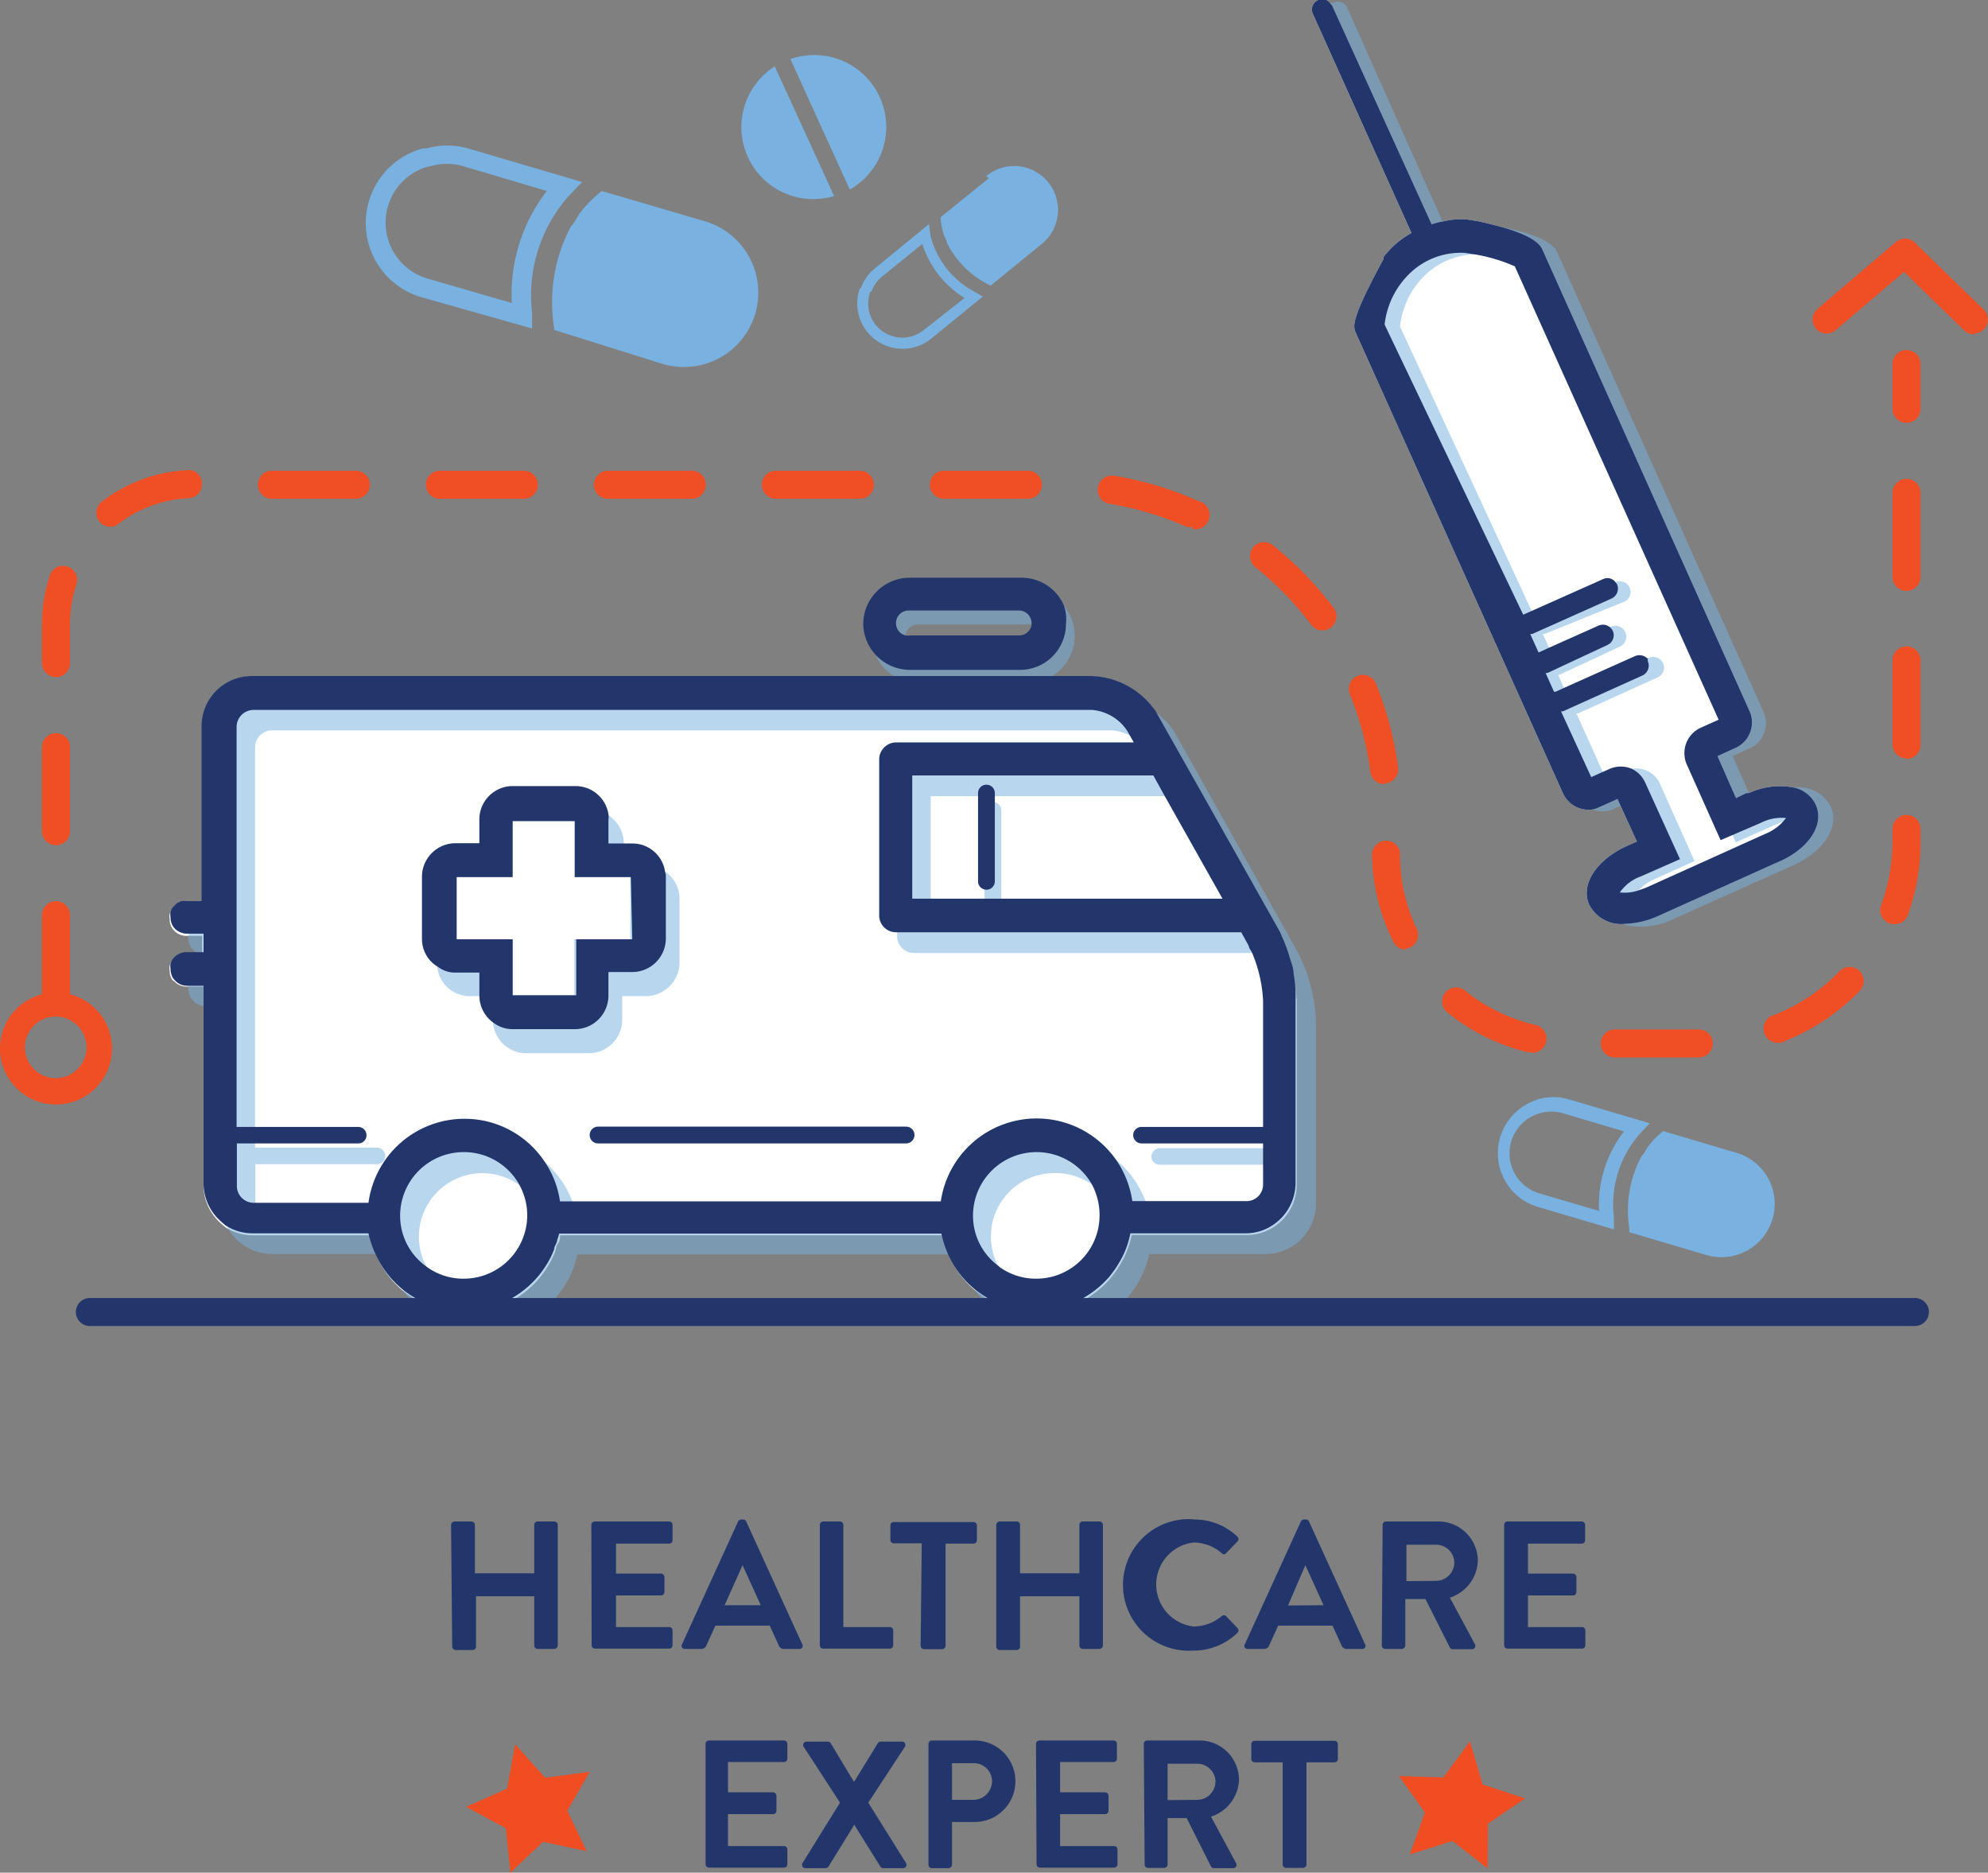 <svg xmlns="http://www.w3.org/2000/svg" viewBox="0 0 71 66.87"><rect x="0" y="0" width="71" height="66.87" fill="#808080" stroke="none"/><defs><style>.cls-1{fill:#fff;}.cls-2{opacity:0.52;}.cls-3{fill:#79b1e0;}.cls-4{fill:#22366b;}.cls-5{fill:#f04e24;}.cls-6{fill:#f04d23;}</style></defs><title>healthcare-expert</title><g id="Layer_2" data-name="Layer 2"><g id="final_icons_bios"><path class="cls-1" d="M46.31,35.73v6.57a1.79,1.79,0,0,1-1.79,1.8h-4.1a3.59,3.59,0,0,1-.12.42,3.06,3.06,0,0,1-.17.41h0a4,4,0,0,1-.48.73,3.56,3.56,0,0,1-.9.74,3.22,3.22,0,0,1-.81.34,3.51,3.51,0,0,1-.55.1l-.37,0-.37,0a3.2,3.2,0,0,1-.54-.1,3.14,3.14,0,0,1-.82-.34,3.88,3.88,0,0,1-.47-.33l0,0a3.35,3.35,0,0,1-.92-1.22h0a3.94,3.94,0,0,1-.24-.74H20c0,.1,0,.2-.07.29s-.07.19-.1.28a2.76,2.76,0,0,1-.26.53,3.45,3.45,0,0,1-1.24,1.21,3.14,3.14,0,0,1-.82.34,3.2,3.2,0,0,1-.54.1l-.37,0-.37,0a3.51,3.51,0,0,1-1.84-.77,3.46,3.46,0,0,1-.94-1.24,3.37,3.37,0,0,1-.25-.74H9.06a1.8,1.8,0,0,1-1-.28l0,0a3,3,0,0,1-.26-.23,1.8,1.8,0,0,1-.53-1.27V35.23H6.66a.6.6,0,0,1-.42-.17L6.16,35a.57.57,0,0,1-.1-.33.45.45,0,0,1,0-.19.73.73,0,0,1,.07-.15.61.61,0,0,1,.5-.26h.59v-.65H6.66a.61.61,0,0,1-.5-.26.57.57,0,0,1-.1-.33.45.45,0,0,1,0-.19.73.73,0,0,1,.07-.15l.16-.16.15-.07a.45.45,0,0,1,.19,0h.59V25.94a1.79,1.79,0,0,1,1.8-1.79H39a2.88,2.88,0,0,1,2.12,1.08,1,1,0,0,1,.16.24h0l0,0h0l1.56,2.76,2.76,4.92a2.29,2.29,0,0,1,.13.26,5.05,5.05,0,0,1,.27.73c.06.2.1.4.14.58A4.65,4.65,0,0,1,46.31,35.73Z"/><g class="cls-2"><path class="cls-3" d="M38,21.63a1.65,1.65,0,0,0-1.22-.54H32.79a1.66,1.66,0,0,0-1.65,1.65,1.5,1.5,0,0,0,.11.58,1.54,1.54,0,0,0,.67.81,1.61,1.61,0,0,0,.87.25h3.94a1.67,1.67,0,0,0,1.65-1.65A1.67,1.67,0,0,0,38,21.63Zm-.76,1.11a.46.46,0,0,1-.45.45H32.79a.46.46,0,0,1-.45-.45.26.26,0,0,1,0-.08.45.45,0,0,1,.44-.36h3.94a.3.3,0,0,1,.13,0A.44.44,0,0,1,37.19,22.75Z"/></g><g class="cls-2"><path class="cls-3" d="M35.16,32.09V28.94a.3.3,0,1,1,.6,0v3.15a.3.3,0,1,1-.6,0Z"/></g><g class="cls-2"><path class="cls-3" d="M46.31,33.93,42,26.24a2.48,2.48,0,0,0-.66-.75l0,0h0a2.84,2.84,0,0,0-1.62-.59h-30a1.81,1.81,0,0,0-1.81,1.8v6.25H7.31a.58.58,0,0,0-.58.45.73.73,0,0,0,0,.14A.58.58,0,0,0,7,34a.54.54,0,0,0,.3.08h.59v.65H7.31a.59.59,0,0,0-.58.46h0s0,.08,0,.12a.61.61,0,0,0,.54.61h.65V43a1.83,1.83,0,0,0,.18.78h0a1.82,1.82,0,0,0,1.63,1h4.1a3.36,3.36,0,0,0,.53,1.24,3.29,3.29,0,0,0,.72.77h1.12l.37,0,.37,0h2.43a3.43,3.43,0,0,0,1.25-2H34.27a3.26,3.26,0,0,0,.52,1.22l0,0a3.1,3.1,0,0,0,.72.77h1.11l.37,0,.37,0h2.43a3.43,3.43,0,0,0,1.25-2h4.11A1.81,1.81,0,0,0,47,43V36.46A6,6,0,0,0,46.31,33.93Zm-4.47-5.5,2.48,4.4H33.24v-4.4ZM15.23,45.23h0a2.31,2.31,0,0,1-.27-1.08,2.27,2.27,0,0,1,3.61-1.82,2.23,2.23,0,0,1,.93,1.82,2.28,2.28,0,0,1-4.26,1.09Zm19-1.59H20.64a3.26,3.26,0,0,0-.2-.74,3.46,3.46,0,0,0-1-1.42h0a3.51,3.51,0,0,0-2.22-.79,3.46,3.46,0,0,0-3.42,3H9.72a.61.61,0,0,1-.6-.6V41.57h4.35a.29.29,0,0,0,.29-.29.3.3,0,0,0-.29-.3H9.11V26.67a.61.61,0,0,1,.6-.59h30a1.66,1.66,0,0,1,1.26.75l.24.41H32.64a.61.61,0,0,0-.6.59v5.61a.6.6,0,0,0,.6.59H45l.27.49a4.79,4.79,0,0,1,.51,1.94V41H41.43a.31.31,0,0,0-.31.3.3.3,0,0,0,.31.29h4.34V43a.6.6,0,0,1-.59.6H41.1a3.26,3.26,0,0,0-.2-.74,3.56,3.56,0,0,0-1-1.41,3.46,3.46,0,0,0-5.65,2.14Zm1.43,1.59h0a2.31,2.31,0,0,1-.27-1.08,2.26,2.26,0,0,1,2.26-2.26A2.22,2.22,0,0,1,39,42.3h0a2.26,2.26,0,1,1-3.32,2.92Z"/></g><path class="cls-4" d="M46.2,34.77c0-.19-.08-.39-.14-.58a5.05,5.05,0,0,0-.27-.73,2.26,2.26,0,0,0-.12-.26l-2.77-4.92L41.33,25.5h0l0,0h0a1,1,0,0,0-.16-.24A2.88,2.88,0,0,0,39,24.14h-30a1.79,1.79,0,0,0-1.8,1.79v6.25H6.66a.61.61,0,0,0-.19,0l-.15.07-.16.16a.73.73,0,0,0-.07.15.61.61,0,0,0,0,.19.64.64,0,0,0,.09.33.61.61,0,0,0,.5.26h.59V34H6.66a.61.61,0,0,0-.5.26.73.73,0,0,0-.07.15.55.55,0,0,0,0,.18.68.68,0,0,0,.09.34l.08.09a.57.57,0,0,0,.42.18h.59v7.06a1.8,1.8,0,0,0,.53,1.27,3,3,0,0,0,.26.23l0,0h0a1.78,1.78,0,0,0,1,.28h4.1a3.37,3.37,0,0,0,.25.74,3.46,3.46,0,0,0,.94,1.24,3.51,3.51,0,0,0,1.84.77l.37,0,.37,0a3.2,3.2,0,0,0,.54-.1,3.14,3.14,0,0,0,.82-.34,3.45,3.45,0,0,0,1.24-1.21,2.76,2.76,0,0,0,.26-.53c0-.09.08-.19.1-.28s.06-.19.08-.28H33.62a3.94,3.94,0,0,0,.24.74h0a3.35,3.35,0,0,0,.92,1.22l0,0a3.88,3.88,0,0,0,.47.33,3.14,3.14,0,0,0,.82.34,3.2,3.2,0,0,0,.54.1l.37,0,.37,0a3.51,3.51,0,0,0,.55-.1,3.22,3.22,0,0,0,.81-.34,3.56,3.56,0,0,0,.9-.74,4,4,0,0,0,.48-.73h0a3.06,3.06,0,0,0,.17-.41,3.11,3.11,0,0,0,.11-.42h4.11a1.72,1.72,0,0,0,1-.31,1.81,1.81,0,0,0,.79-1.5V35.73A4.65,4.65,0,0,0,46.2,34.77ZM41.6,28.43l2.06,3.66H32.58v-4.4h8.61ZM15.22,45.22a2.22,2.22,0,0,1-.93-1.82,2.27,2.27,0,0,1,2.27-2.26,2.26,2.26,0,0,1,2.27,2.26,2.27,2.27,0,0,1-2.27,2.26,2.22,2.22,0,0,1-1.33-.43Zm20.46,0a2.22,2.22,0,0,1-.93-1.82A2.27,2.27,0,0,1,39,42.3h0a2.31,2.31,0,0,1,.27,1.08A2.26,2.26,0,0,1,37,45.66a2.22,2.22,0,0,1-1.32-.43Zm4.23-3.73a3.46,3.46,0,0,0-6.31,1.41H20a3.36,3.36,0,0,0-.55-1.42h0a3.43,3.43,0,0,0-2.87-1.53,3.46,3.46,0,0,0-3.42,3H9.06a.6.6,0,0,1-.6-.6V40.83H12.8a.29.29,0,0,0,.29-.29.3.3,0,0,0-.29-.3H8.45V25.94a.61.61,0,0,1,.6-.59H39a1.67,1.67,0,0,1,1.26.75l.13.23.1.18H32a.61.61,0,0,0-.6.59V32.7a.6.6,0,0,0,.6.59H44.33l.27.49c0,.08.08.15.12.25a5,5,0,0,1,.39,1.7v4.51H40.77a.3.3,0,0,0-.3.3.3.3,0,0,0,.3.29h4.34v1.46a.59.59,0,0,1-.59.6H40.44A3.49,3.49,0,0,0,39.91,41.49Z"/><path class="cls-4" d="M32.66,40.53a.3.3,0,0,1-.3.3h-11a.3.3,0,0,1,0-.6h11a.3.3,0,0,1,.3.3Z"/><path class="cls-4" d="M38,21.63a1.64,1.64,0,0,0-1.53-1H32.48a1.66,1.66,0,0,0-1.65,1.65,1.67,1.67,0,0,0,1.65,1.64h3.94a1.64,1.64,0,0,0,1.65-1.64A1.48,1.48,0,0,0,38,21.63ZM32,22.25a.45.45,0,0,1,.45-.45h3.94a.45.45,0,0,1,.45.45.26.26,0,0,1,0,.08.45.45,0,0,1-.44.36H32.48a.3.3,0,0,1-.13,0A.44.44,0,0,1,32,22.25Z"/><g class="cls-2"><path class="cls-3" d="M23.75,31.12a1.11,1.11,0,0,0-.63-.19h-.84V30.1a1.2,1.2,0,0,0-.57-1,1.1,1.1,0,0,0-.63-.18H18.86a1.2,1.2,0,0,0-1.21,1.2v.84h-.83a1.2,1.2,0,0,0-1.2,1.19v2.24a.4.4,0,0,0,0,.18,1.17,1.17,0,0,0,1.17,1h.83v.84a.5.5,0,0,0,0,.2,1.19,1.19,0,0,0,1.18,1h2.22a1.19,1.19,0,0,0,1.2-1.2v-.84h.84a1.21,1.21,0,0,0,1.21-1.21V32.12A1.18,1.18,0,0,0,23.75,31.12Zm-7.46,2.42V31.32h2v-2h2.22v2h2v2.22h-2v2H18.31v-2Z"/></g><path class="cls-4" d="M23.75,31.12a1.17,1.17,0,0,0-1.17-1h-.85v-.85a.67.67,0,0,0,0-.2,1.19,1.19,0,0,0-1.18-1H18.31a1.19,1.19,0,0,0-1.19,1.19v.85h-.84a1.2,1.2,0,0,0-1.21,1.2v2.22a1.15,1.15,0,0,0,.58,1,1,1,0,0,0,.63.2h.84v.83a1.2,1.2,0,0,0,.56,1,1.13,1.13,0,0,0,.63.19h2.22a1.2,1.2,0,0,0,1.2-1.21v-.83h.85a1.2,1.2,0,0,0,1.2-1.2V31.32A.48.48,0,0,0,23.75,31.12Zm-1.17,2.42h-2v2H18.31v-2h-2V31.32h2v-2h2.22v2h2Z"/><path class="cls-4" d="M34.93,31.47V28.32a.3.3,0,1,1,.6,0v3.15a.3.3,0,1,1-.6,0Z"/><path class="cls-4" d="M34.93,31.47"/><path class="cls-5" d="M70.5,11.94a.5.5,0,0,1-.35-.14L68,9.71l-2.44,2.08a.5.5,0,0,1-.65-.76l2.79-2.38a.5.5,0,0,1,.67,0l2.47,2.4a.5.5,0,0,1-.35.86Z"/><path class="cls-5" d="M60.67,37.76h-3a.5.5,0,0,1,0-1h3a.5.5,0,0,1,0,1Zm-6-.19h-.12a7.24,7.24,0,0,1-2.86-1.42.5.5,0,1,1,.63-.78,6.25,6.25,0,0,0,2.47,1.22.5.5,0,0,1-.12,1Zm8.92-.34a.5.5,0,0,1-.19-1,6.65,6.65,0,0,0,2.3-1.55.5.5,0,0,1,.72.7,7.66,7.66,0,0,1-2.64,1.78A.5.5,0,0,1,63.6,37.23ZM2,36.18a.5.5,0,0,1-.5-.5v-3a.5.5,0,0,1,1,0v3A.5.5,0,0,1,2,36.18Zm48.21-2.27a.5.5,0,0,1-.45-.29A7.17,7.17,0,0,1,49,30.53a.51.51,0,0,1,.5-.51.49.49,0,0,1,.5.49v0a6.15,6.15,0,0,0,.6,2.66.5.5,0,0,1-.45.71ZM67.65,33a.5.5,0,0,1-.47-.67,6.67,6.67,0,0,0,.41-2.31V29.6a.5.5,0,0,1,1,0v.47a7.68,7.68,0,0,1-.47,2.65A.5.5,0,0,1,67.65,33ZM2,30.18a.5.5,0,0,1-.5-.5v-3a.5.5,0,0,1,1,0v3A.5.5,0,0,1,2,30.18ZM49.44,28a.5.5,0,0,1-.5-.44,11.17,11.17,0,0,0-.73-2.77.5.5,0,1,1,.93-.38,12.17,12.17,0,0,1,.79,3,.5.5,0,0,1-.43.56Zm18.65-.92a.5.5,0,0,1-.5-.5v-3a.5.5,0,0,1,1,0v3A.5.5,0,0,1,68.09,27.1ZM2,24.18a.5.5,0,0,1-.5-.5v-1.4a5.48,5.48,0,0,1,.28-1.73.49.49,0,0,1,.63-.32.5.5,0,0,1,.32.63,4.5,4.5,0,0,0-.23,1.41v1.4A.5.5,0,0,1,2,24.18Zm45.23-1.67a.5.5,0,0,1-.4-.2,11.34,11.34,0,0,0-2-2.06.5.5,0,0,1,.63-.78,12.31,12.31,0,0,1,2.17,2.24.5.5,0,0,1-.4.8ZM68.09,21.1a.5.5,0,0,1-.5-.5v-3a.5.5,0,0,1,1,0v3A.5.5,0,0,1,68.09,21.1ZM3.94,18.81a.5.5,0,0,1-.3-.9,5.45,5.45,0,0,1,3.05-1.12.47.47,0,0,1,.52.48.5.5,0,0,1-.47.52,4.46,4.46,0,0,0-2.5.91A.49.49,0,0,1,3.94,18.81Zm38.63,0a.5.5,0,0,1-.2,0,11.2,11.2,0,0,0-2.74-.82.5.5,0,1,1,.16-1,12.19,12.19,0,0,1,3,.9.5.5,0,0,1-.2,1Zm-5.86-1h-3a.5.5,0,0,1,0-1h3a.5.5,0,0,1,0,1Zm-6,0h-3a.5.5,0,0,1,0-1h3a.5.5,0,1,1,0,1Zm-6,0h-3a.5.5,0,0,1,0-1h3a.5.5,0,1,1,0,1Zm-6,0h-3a.5.5,0,0,1,0-1h3a.5.5,0,1,1,0,1Zm-6,0h-3a.5.5,0,0,1,0-1h3a.5.5,0,0,1,0,1ZM68.09,15.1a.5.5,0,0,1-.5-.5V13a.5.5,0,0,1,1,0V14.6A.5.5,0,0,1,68.09,15.1Z"/><path class="cls-1" d="M64.85,28.74a1.11,1.11,0,0,0-.75-.61,2.6,2.6,0,0,0-1.64.19l-.09,0L62,28.5,61.34,27l.68-.31a1,1,0,0,0,.48-1.26L55.08,8.9c-.25-.54-1.59-.84-2.28-1h0l-.38-.06a2.61,2.61,0,0,0-.85.06,2.79,2.79,0,0,0-.44.11L47.59.23a.15.15,0,0,0-.06-.08A.35.35,0,0,0,47.08,0a.37.37,0,0,0-.19.5l3.52,7.82a3.17,3.17,0,0,0-1,.86l0,.07c-1.17,2.16-1.08,2.38-1,2.61l7.42,16.49a1,1,0,0,0,1,.56h0a.73.73,0,0,0,.25-.07l.69-.31.11.25.58,1.27-.34.15c-1.11.5-1.69,1.4-1.36,2.11a1.28,1.28,0,0,0,1.28.68,3.17,3.17,0,0,0,1.2-.29l4.22-1.9C64.59,30.34,65.17,29.45,64.85,28.74Z"/><g class="cls-2"><path class="cls-3" d="M65.38,28.8a1.28,1.28,0,0,0-1.28-.68,3.17,3.17,0,0,0-1.2.29l-.33.15-.11-.25L61.88,27l.68-.31A1,1,0,0,0,63,25.46L55.61,9c-.32-.73-2.65-1-2.68-1h-.15a3.31,3.31,0,0,0-1.14.18l-.08-.18L48.12.29a.36.36,0,0,0-.5-.19l-.08,0a.37.37,0,0,0-.11.45l3.52,7.82a3.13,3.13,0,0,0-1,.86l0,.07c-1.16,2.16-1.08,2.38-1,2.61l7.42,16.5a.94.94,0,0,0,.47.48h0a1,1,0,0,0,.78,0l.26-.12.42-.19L59,30.17l-.33.14c-1.11.5-1.69,1.4-1.36,2.11a1.14,1.14,0,0,0,.75.61,2.61,2.61,0,0,0,1.74-.23L64,30.92C65.13,30.42,65.71,29.53,65.38,28.8Zm-7.11-1.36a.68.68,0,0,0-.24.07l-.68.3-.11-.25-.94-2.09h.07l2.83-1.28a.38.38,0,0,0,.2-.5.39.39,0,0,0-.51-.2l-.08,0L56,24.76l-.06,0-.12-.27-.17-.4h.06l2.14-1a.39.39,0,0,0,.2-.51.38.38,0,0,0-.51-.2l-.08,0-2.06.92,0,0-.12-.27-.18-.39.06,0L58,21.49a.38.38,0,0,0,.2-.51.39.39,0,0,0-.51-.19l-.08,0-2.75,1.24-.06,0-.12-.26L50,11.66a3,3,0,0,1,.86-1.8,2.68,2.68,0,0,1,1.85-.78h.14a6.48,6.48,0,0,1,1.79.48l7.28,16.2-.68.3a1,1,0,0,0-.48,1.26l1.12,2.51.11.25,1.39-.62.25-.1a1.54,1.54,0,0,1,.66-.08,1.7,1.7,0,0,1-.74.58l-4.22,1.89a1.63,1.63,0,0,1-.92.18,1.24,1.24,0,0,1,.11-.14,1.85,1.85,0,0,1,.62-.42l1.38-.62L59.29,28a.93.93,0,0,0-1-.55Z"/></g><path class="cls-3" d="M53.2,10.88"/><path class="cls-4" d="M64.85,28.74a1.11,1.11,0,0,0-.75-.61,2.6,2.6,0,0,0-1.64.19l-.09,0L62,28.5,61.34,27l.68-.31a1,1,0,0,0,.48-1.26L55.08,8.9c-.25-.54-1.59-.84-2.28-1h0l-.38-.06a2.61,2.61,0,0,0-.85.06,2.79,2.79,0,0,0-.44.11L47.59.23a.15.15,0,0,0-.06-.08A.35.35,0,0,0,47.08,0a.37.37,0,0,0-.19.5l3.52,7.82a3.17,3.17,0,0,0-1,.86l0,.07c-1.17,2.16-1.08,2.38-1,2.61l7.42,16.49a1,1,0,0,0,1,.56h0a.73.73,0,0,0,.25-.07l.69-.31.11.25.58,1.27-.34.15c-1.11.5-1.69,1.4-1.36,2.11a1.28,1.28,0,0,0,1.28.68,3.17,3.17,0,0,0,1.2-.29l4.22-1.9C64.59,30.34,65.17,29.45,64.85,28.74Zm-7,3.13a1.52,1.52,0,0,1,.74-.57L60,30.68l-1.25-2.75a1,1,0,0,0-.48-.48h0a1,1,0,0,0-.77,0l-.25.11-.42.19L55.75,25.4h.07l2.84-1.28a.39.39,0,0,0,.19-.51.38.38,0,0,1,0-.08.4.4,0,0,0-.46-.1l-2.48,1.11-.35.16-.06,0-.3-.67.07,0,2.14-1a.38.38,0,0,0,.19-.5.41.41,0,0,0-.06-.09.39.39,0,0,0-.45-.1l-1.77.79-.37.17,0,0-.3-.66.07,0,2.84-1.27a.39.39,0,0,0,.19-.51l-.06-.08a.36.36,0,0,0-.44-.1l-2.49,1.11-.36.16,0,0L49.45,11.59a3,3,0,0,1,.86-1.79,2.62,2.62,0,0,1,2-.77l.4.06h0a6,6,0,0,1,1.39.42l7.28,16.19-.67.3a1,1,0,0,0-.48,1.27L61.45,30l.42-.18,1-.43a1.65,1.65,0,0,1,.92-.18l-.12.14a1.71,1.71,0,0,1-.61.42l-4.21,1.9a2,2,0,0,1-.27.1A1.47,1.47,0,0,1,57.89,31.87Z"/><path class="cls-4" d="M52.79,10.82"/><path class="cls-4" d="M68.39,47.35H3.21a.5.5,0,0,1,0-1H68.39a.5.5,0,0,1,0,1Z"/><path class="cls-3" d="M15.4,5.93a2.08,2.08,0,0,1,1.13,0l3,.89a6,6,0,0,0-1.25,4l-3-.87a2.08,2.08,0,0,1,0-4m-.18-.65a2.76,2.76,0,0,0-.06,5.31L19,11.73l0-.6A5.34,5.34,0,0,1,20.31,7l.48-.5L16.72,5.3a2.75,2.75,0,0,0-1.49,0Z"/><path class="cls-3" d="M25.17,7.9,21.53,6.83l-.05,0a4.43,4.43,0,0,0-.8.82s-.24.43-.27.4a5.75,5.75,0,0,0-.62,3.65v.08L23.68,13A2.64,2.64,0,0,0,25.17,7.9Zm0,0"/><path class="cls-3" d="M31.12,10.42a1.22,1.22,0,0,1,.38-.54l1.44-1.17a3.51,3.51,0,0,0,1.51,1.93L33,11.78a1.22,1.22,0,0,1-1.92-1.36m-.37-.13a1.62,1.62,0,0,0,2.55,1.8l1.84-1.5-.31-.18a3.14,3.14,0,0,1-1.56-2L33.18,8,31.25,9.58a1.62,1.62,0,0,0-.51.72Z"/><path class="cls-3" d="M35.32,6.36l-1.73,1.4v0a2.6,2.6,0,0,0,.13.66s.13.26.1.26a3.37,3.37,0,0,0,1.56,1.52l0,0,1.84-1.5a1.55,1.55,0,0,0-2-2.41Zm0,0"/><path class="cls-3" d="M55,39.75a1.49,1.49,0,0,1,.81,0L58,40.4a4.27,4.27,0,0,0-.89,2.84L55,42.62a1.49,1.49,0,0,1,0-2.87m-.13-.47a2,2,0,0,0,0,3.8l2.77.82,0-.43a3.82,3.82,0,0,1,.94-3l.34-.36-2.91-.86a2,2,0,0,0-1.07,0Z"/><path class="cls-3" d="M62,41.16l-2.6-.77,0,0a3.16,3.16,0,0,0-.57.59s-.17.31-.19.28a4.11,4.11,0,0,0-.45,2.61V44l2.77.82A1.89,1.89,0,0,0,62,41.16Zm0,0"/><path class="cls-3" d="M28.23,2.11l2.12,4.66a2.57,2.57,0,0,0-2.12-4.66Z"/><path class="cls-3" d="M27.67,2.37A2.57,2.57,0,0,0,29.79,7Z"/><path class="cls-5" d="M2,35.44a2,2,0,1,0,2,2A2,2,0,0,0,2,35.44ZM2,38.5a1.1,1.1,0,1,1,1.09-1.09A1.1,1.1,0,0,1,2,38.5Z"/><path class="cls-4" d="M16.11,54.45a.13.13,0,0,1,.12-.12h.61a.12.12,0,0,1,.12.12v1.73h2.12V54.45a.12.12,0,0,1,.12-.12h.6a.13.13,0,0,1,.12.12v4.31a.13.13,0,0,1-.12.12h-.6a.12.12,0,0,1-.12-.12V57H17v1.8a.12.12,0,0,1-.12.12h-.61a.13.13,0,0,1-.12-.12Z"/><path class="cls-4" d="M21.12,54.45a.12.12,0,0,1,.12-.12H23.9a.12.12,0,0,1,.12.12V55a.12.12,0,0,1-.12.12H22v1.07h1.61a.13.13,0,0,1,.12.12v.54a.12.12,0,0,1-.12.12H22V58.1H23.9a.12.12,0,0,1,.12.12v.53a.12.12,0,0,1-.12.12H21.25a.12.12,0,0,1-.12-.12Z"/><path class="cls-4" d="M24.36,58.71l2-4.38a.12.12,0,0,1,.11-.07h.07a.11.11,0,0,1,.11.07l2,4.38a.11.11,0,0,1-.11.17H28a.19.19,0,0,1-.19-.13l-.32-.7H25.55l-.32.7a.19.19,0,0,1-.19.13h-.57A.11.11,0,0,1,24.36,58.71Zm2.81-1.39-.65-1.43h0l-.64,1.43Z"/><path class="cls-4" d="M29.28,54.45a.12.12,0,0,1,.12-.12H30a.13.13,0,0,1,.12.12V58.1h1.66a.12.12,0,0,1,.12.12v.53a.12.12,0,0,1-.12.12H29.4a.12.12,0,0,1-.12-.12Z"/><path class="cls-4" d="M32.92,55.11h-1A.12.12,0,0,1,31.8,55v-.53a.12.12,0,0,1,.12-.12h2.85a.12.12,0,0,1,.12.12V55a.12.12,0,0,1-.12.12h-1v3.65a.13.13,0,0,1-.12.12H33a.13.13,0,0,1-.12-.12Z"/><path class="cls-4" d="M35.58,54.45a.13.13,0,0,1,.12-.12h.61a.12.12,0,0,1,.12.12v1.73h2.12V54.45a.12.12,0,0,1,.12-.12h.6a.13.13,0,0,1,.12.12v4.31a.13.13,0,0,1-.12.12h-.6a.12.12,0,0,1-.12-.12V57H36.43v1.8a.12.12,0,0,1-.12.12H35.7a.13.13,0,0,1-.12-.12Z"/><path class="cls-4" d="M42.61,54.26a2.21,2.21,0,0,1,1.58.61.12.12,0,0,1,0,.18l-.4.41a.1.1,0,0,1-.16,0,1.54,1.54,0,0,0-1-.38,1.51,1.51,0,0,0,0,3,1.56,1.56,0,0,0,1-.37.12.12,0,0,1,.16,0l.4.42a.12.12,0,0,1,0,.18,2.24,2.24,0,0,1-1.58.63,2.35,2.35,0,1,1,0-4.69Z"/><path class="cls-4" d="M44.46,58.71l2-4.38a.12.12,0,0,1,.11-.07h.07a.11.11,0,0,1,.11.07l2,4.38a.11.11,0,0,1-.11.17H48.1a.19.19,0,0,1-.19-.13l-.32-.7H45.65l-.32.7a.19.19,0,0,1-.19.13h-.57A.11.11,0,0,1,44.46,58.71Zm2.81-1.39-.65-1.43h0L46,57.33Z"/><path class="cls-4" d="M49.38,54.45a.12.12,0,0,1,.12-.12h1.86a1.41,1.41,0,0,1,1.42,1.4,1.44,1.44,0,0,1-1,1.32l.89,1.65a.12.12,0,0,1-.11.19h-.68a.11.11,0,0,1-.1-.06l-.87-1.73h-.72v1.66a.13.13,0,0,1-.12.12h-.6a.12.12,0,0,1-.12-.12Zm1.92,2a.66.66,0,0,0,.64-.66.65.65,0,0,0-.64-.63H50.23v1.3Z"/><path class="cls-4" d="M53.72,54.45a.12.12,0,0,1,.12-.12h2.65a.12.12,0,0,1,.12.12V55a.12.12,0,0,1-.12.12H54.57v1.07h1.61a.13.13,0,0,1,.12.12v.54a.12.12,0,0,1-.12.12H54.57V58.1h1.93a.12.12,0,0,1,.12.12v.53a.12.12,0,0,1-.12.12H53.84a.12.12,0,0,1-.12-.12Z"/><path class="cls-4" d="M25.2,62.27a.12.12,0,0,1,.12-.12H28a.12.12,0,0,1,.12.12v.53a.12.12,0,0,1-.12.12H26V64h1.61a.13.13,0,0,1,.12.12v.54a.12.12,0,0,1-.12.12H26v1.14H28a.12.12,0,0,1,.12.12v.53a.12.12,0,0,1-.12.12H25.32a.12.12,0,0,1-.12-.12Z"/><path class="cls-4" d="M30,64.37l-1.3-2a.12.12,0,0,1,.11-.18h.76a.13.13,0,0,1,.1.06l.83,1.38h0l.85-1.38a.12.12,0,0,1,.1-.06h.76a.12.12,0,0,1,.11.18l-1.31,2,1.35,2.16a.12.12,0,0,1-.11.18h-.7a.13.13,0,0,1-.11-.06l-.93-1.49h0l-.92,1.49a.14.14,0,0,1-.11.06h-.7a.12.12,0,0,1-.12-.18Z"/><path class="cls-4" d="M33.16,62.27a.12.12,0,0,1,.12-.12h1.53a1.45,1.45,0,1,1,0,2.91H34v1.53a.13.13,0,0,1-.12.12h-.6a.12.12,0,0,1-.12-.12Zm1.6,2a.67.67,0,0,0,.67-.68.65.65,0,0,0-.67-.63H34v1.31Z"/><path class="cls-4" d="M37,62.27a.12.12,0,0,1,.12-.12h2.65a.12.12,0,0,1,.12.12v.53a.12.12,0,0,1-.12.12H37.86V64h1.61a.13.13,0,0,1,.12.12v.54a.12.12,0,0,1-.12.12H37.86v1.14h1.93a.12.12,0,0,1,.12.12v.53a.12.12,0,0,1-.12.12H37.14a.12.12,0,0,1-.12-.12Z"/><path class="cls-4" d="M40.85,62.27a.12.12,0,0,1,.12-.12h1.86a1.41,1.41,0,0,1,1.42,1.4,1.44,1.44,0,0,1-1,1.32l.89,1.65a.12.12,0,0,1-.11.19h-.68a.11.11,0,0,1-.1-.06l-.87-1.73H41.7v1.66a.13.13,0,0,1-.12.12H41a.12.12,0,0,1-.12-.12Zm1.92,2a.66.66,0,0,0,.64-.66.65.65,0,0,0-.64-.63H41.7v1.3Z"/><path class="cls-4" d="M45.81,62.93h-1a.12.12,0,0,1-.12-.12v-.53a.12.12,0,0,1,.12-.12h2.85a.12.12,0,0,1,.12.12v.53a.12.12,0,0,1-.12.12h-1v3.65a.13.13,0,0,1-.12.12h-.61a.13.13,0,0,1-.12-.12Z"/><polygon class="cls-6" points="50.89 64.72 49.96 63.42 51.55 63.47 52.5 62.18 52.95 63.72 54.47 64.22 53.14 65.12 53.13 66.72 51.87 65.74 50.35 66.22 50.89 64.72"/><polygon class="cls-6" points="18.06 65.28 16.65 64.52 18.11 63.87 18.4 62.29 19.47 63.48 21.06 63.27 20.26 64.66 20.95 66.1 19.39 65.77 18.23 66.87 18.06 65.28"/></g></g></svg>